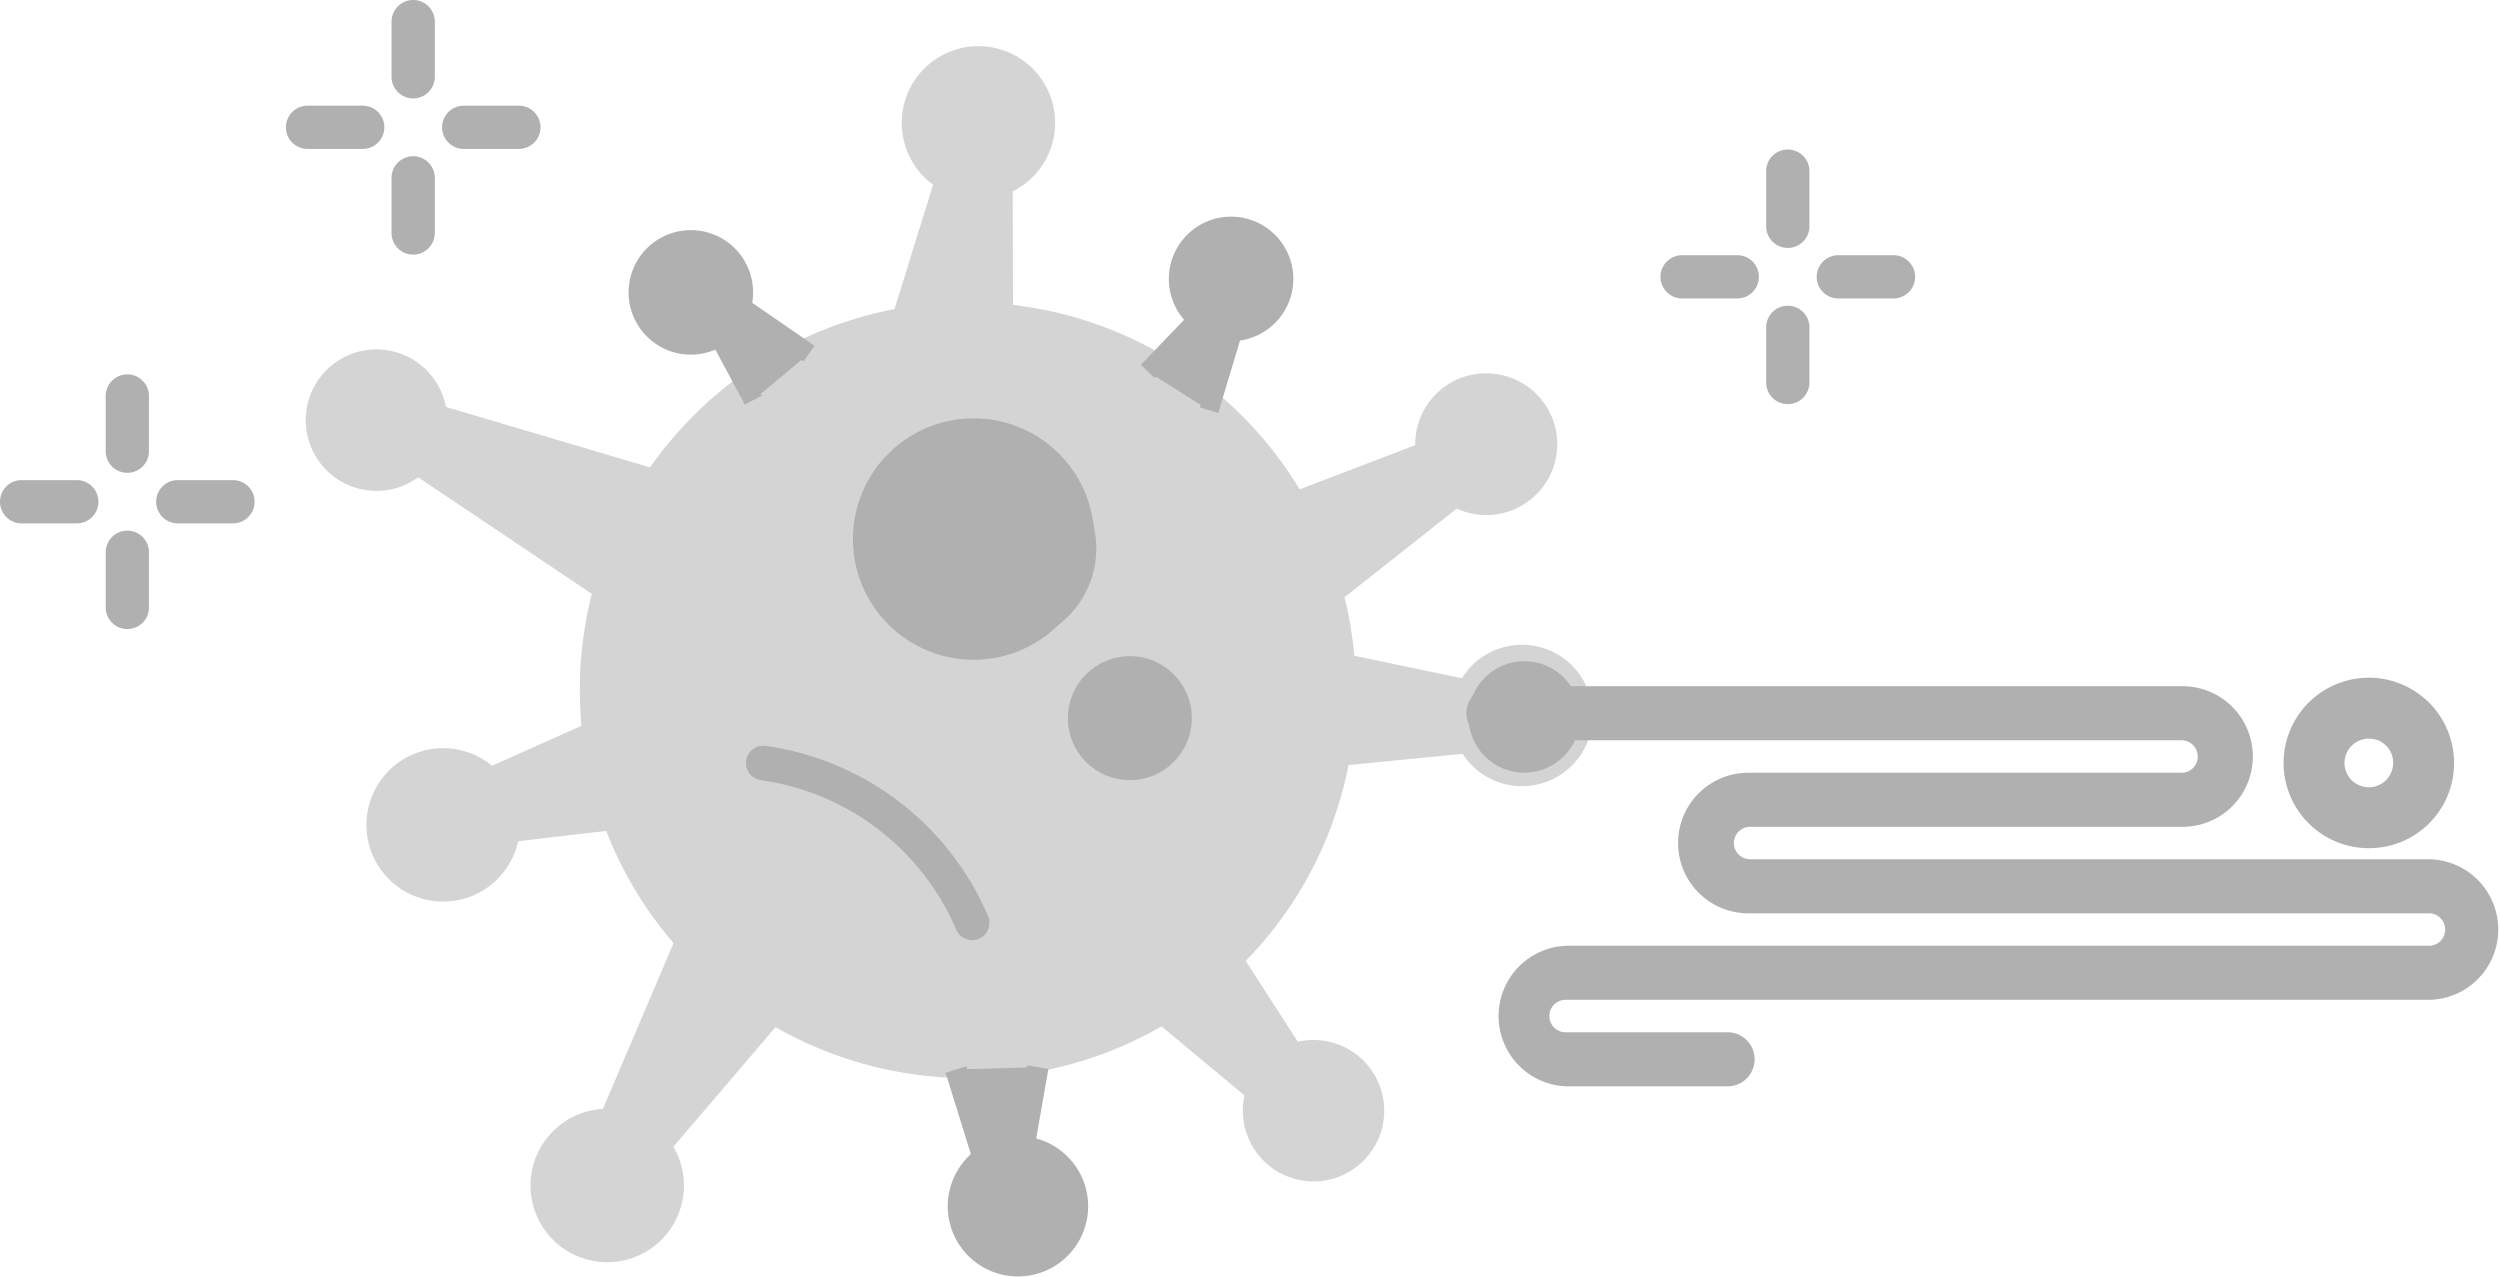 <svg xmlns="http://www.w3.org/2000/svg" width="115.592" height="59.045" viewBox="0 0 115.592 59.045">
  <g id="Group_1117" data-name="Group 1117" transform="translate(-44.68 -178.614)">
    <path id="Path_520" data-name="Path 520" d="M112.836,196.737a2.48,2.48,0,0,0-1.857,2.976l0,.01-6.558,2.508a17.128,17.128,0,0,0-13.7-8.792l-.017-6.513a2.746,2.746,0,1,0-1.939-.14l.011,0-2.118,6.824a17.059,17.059,0,0,0-10.018,5.5,17.315,17.315,0,0,0-1.569,2.046l-10.515-3.112a2.47,2.47,0,1,0-.62,1.633l.006-.008,9.025,6.059a17.2,17.2,0,0,0-.543,6.937l-5.164,2.306a2.747,2.747,0,1,0,.657,1.829s0-.008,0-.012l5.324-.622a17.022,17.022,0,0,0,3.518,5.9L73.081,230.7a2.747,2.747,0,1,0,1.726.9l-.009-.008,5.57-6.518a17.154,17.154,0,0,0,18.094.018l4.685,3.9a2.469,2.469,0,1,0,1.215-1.256l-.009,0-3.1-4.808c.33-.315.653-.641.962-.987a17.042,17.042,0,0,0,4.133-8.69l6.416-.63a2.469,2.469,0,1,0-.04-1.747l0,.01-6.179-1.289a17.283,17.283,0,0,0-.606-3.669l6.024-4.761a2.476,2.476,0,1,0,.88-4.424Z" fill="#d4d4d5" stroke="#d4d4d5" stroke-linecap="round" stroke-linejoin="round" stroke-width="1.6"/>
    <circle id="Ellipse_48" data-name="Ellipse 48" cx="2.067" cy="2.067" r="2.067" transform="translate(94.854 209.752)" fill="#b0b0b0" stroke="#b0b0b0" stroke-linecap="round" stroke-miterlimit="10" stroke-width="1.6"/>
    <circle id="Ellipse_49" data-name="Ellipse 49" cx="4.781" cy="4.781" r="4.781" transform="translate(84.917 198.757)" fill="#b0b0b0" stroke="#b0b0b0" stroke-linecap="round" stroke-miterlimit="10" stroke-width="1.6"/>
    <path id="Path_521" data-name="Path 521" d="M79.971,213.894a12.375,12.375,0,0,1,9.657,7.389" fill="none" stroke="#b0b0b0" stroke-linecap="round" stroke-miterlimit="10" stroke-width="1.6"/>
    <circle id="Ellipse_50" data-name="Ellipse 50" cx="3.954" cy="3.954" r="3.954" transform="translate(86.962 200.015)" fill="#b0b0b0" stroke="#b0b0b0" stroke-width="1"/>
    <path id="Path_522" data-name="Path 522" d="M157.021,218.343H125.6a.75.75,0,0,1,0-1.5h19.913a3.251,3.251,0,1,0,0-6.5H113.733a1.25,1.25,0,1,0,0,2.5h31.775a.751.751,0,1,1,0,1.5H125.6a3.251,3.251,0,1,0,0,6.5h31.426a.751.751,0,0,1,0,1.5H117.107a3.252,3.252,0,0,0,0,6.5h7.4a1.251,1.251,0,1,0,0-2.5h-7.4a.751.751,0,1,1,0-1.5h39.914a3.251,3.251,0,0,0,0-6.5Z" fill="#b0b0b0"/>
    <g id="Group_1113" data-name="Group 1113">
      <path id="Path_523" data-name="Path 523" d="M127.342,190.078a1,1,0,0,1-1-1v-2.551a1,1,0,1,1,2,0v2.551A1,1,0,0,1,127.342,190.078Z" fill="#b0b0b0"/>
      <path id="Path_524" data-name="Path 524" d="M127.342,197.3a1,1,0,0,1-1-1V193.75a1,1,0,1,1,2,0V196.3A1,1,0,0,1,127.342,197.3Z" fill="#b0b0b0"/>
      <path id="Path_525" data-name="Path 525" d="M132.229,192.414h-2.551a1,1,0,0,1,0-2h2.551a1,1,0,0,1,0,2Z" fill="#b0b0b0"/>
      <path id="Path_526" data-name="Path 526" d="M125.006,192.414h-2.55a1,1,0,1,1,0-2h2.55a1,1,0,1,1,0,2Z" fill="#b0b0b0"/>
    </g>
    <g id="Group_1114" data-name="Group 1114">
      <path id="Path_527" data-name="Path 527" d="M50.567,200.476a1,1,0,0,1-1-1v-2.551a1,1,0,0,1,2,0v2.551A1,1,0,0,1,50.567,200.476Z" fill="#b0b0b0"/>
      <path id="Path_528" data-name="Path 528" d="M50.567,207.7a1,1,0,0,1-1-1v-2.551a1,1,0,0,1,2,0V206.7A1,1,0,0,1,50.567,207.7Z" fill="#b0b0b0"/>
      <path id="Path_529" data-name="Path 529" d="M55.454,202.813H52.9a1,1,0,0,1,0-2h2.551a1,1,0,0,1,0,2Z" fill="#b0b0b0"/>
      <path id="Path_530" data-name="Path 530" d="M48.231,202.813H45.68a1,1,0,0,1,0-2h2.551a1,1,0,0,1,0,2Z" fill="#b0b0b0"/>
    </g>
    <g id="Group_1115" data-name="Group 1115">
      <path id="Path_531" data-name="Path 531" d="M63.784,183.165a1,1,0,0,1-1-1v-2.551a1,1,0,1,1,2,0v2.551A1,1,0,0,1,63.784,183.165Z" fill="#b0b0b0"/>
      <path id="Path_532" data-name="Path 532" d="M63.784,190.388a1,1,0,0,1-1-1v-2.55a1,1,0,1,1,2,0v2.55A1,1,0,0,1,63.784,190.388Z" fill="#b0b0b0"/>
      <path id="Path_533" data-name="Path 533" d="M68.671,185.5h-2.55a1,1,0,0,1,0-2h2.55a1,1,0,0,1,0,2Z" fill="#b0b0b0"/>
      <path id="Path_534" data-name="Path 534" d="M61.448,185.5H58.9a1,1,0,0,1,0-2h2.551a1,1,0,0,1,0,2Z" fill="#b0b0b0"/>
    </g>
    <circle id="Ellipse_51" data-name="Ellipse 51" cx="2.078" cy="2.078" r="2.078" transform="translate(113.081 209.685)" fill="#b0b0b0" stroke="#b0b0b0" stroke-width="1"/>
    <path id="Path_535" data-name="Path 535" d="M88.88,228.064l1.267,4.091a2.746,2.746,0,1,0,1.878-.5.048.048,0,0,0-.012,0l.648-3.7" fill="#b0b0b0" stroke="#b0b0b0" stroke-miterlimit="10" stroke-width="1"/>
    <path id="Path_536" data-name="Path 536" d="M100.583,197.58l1.093-3.636a2.435,2.435,0,1,0-1.63-.56l.008.006-2.305,2.4" fill="#b0b0b0" stroke="#b0b0b0" stroke-miterlimit="10" stroke-width="0.887"/>
    <path id="Path_537" data-name="Path 537" d="M82.087,194.963l-3.125-2.155a2.435,2.435,0,1,0-1.033,1.38l.008-.007,1.574,2.93" fill="#b0b0b0" stroke="#b0b0b0" stroke-miterlimit="10" stroke-width="0.887"/>
    <path id="Path_586" data-name="Path 586" d="M151.171,126.989a3.441,3.441,0,1,1,3.406-3.441A3.427,3.427,0,0,1,151.171,126.989Zm0-5.064a1.624,1.624,0,1,0,1.589,1.623A1.608,1.608,0,0,0,151.171,121.925Z" transform="translate(3.071 90.342)" fill="#b0b0b0" stroke="#b0b0b0" stroke-width="1"/>
  </g>
</svg>
